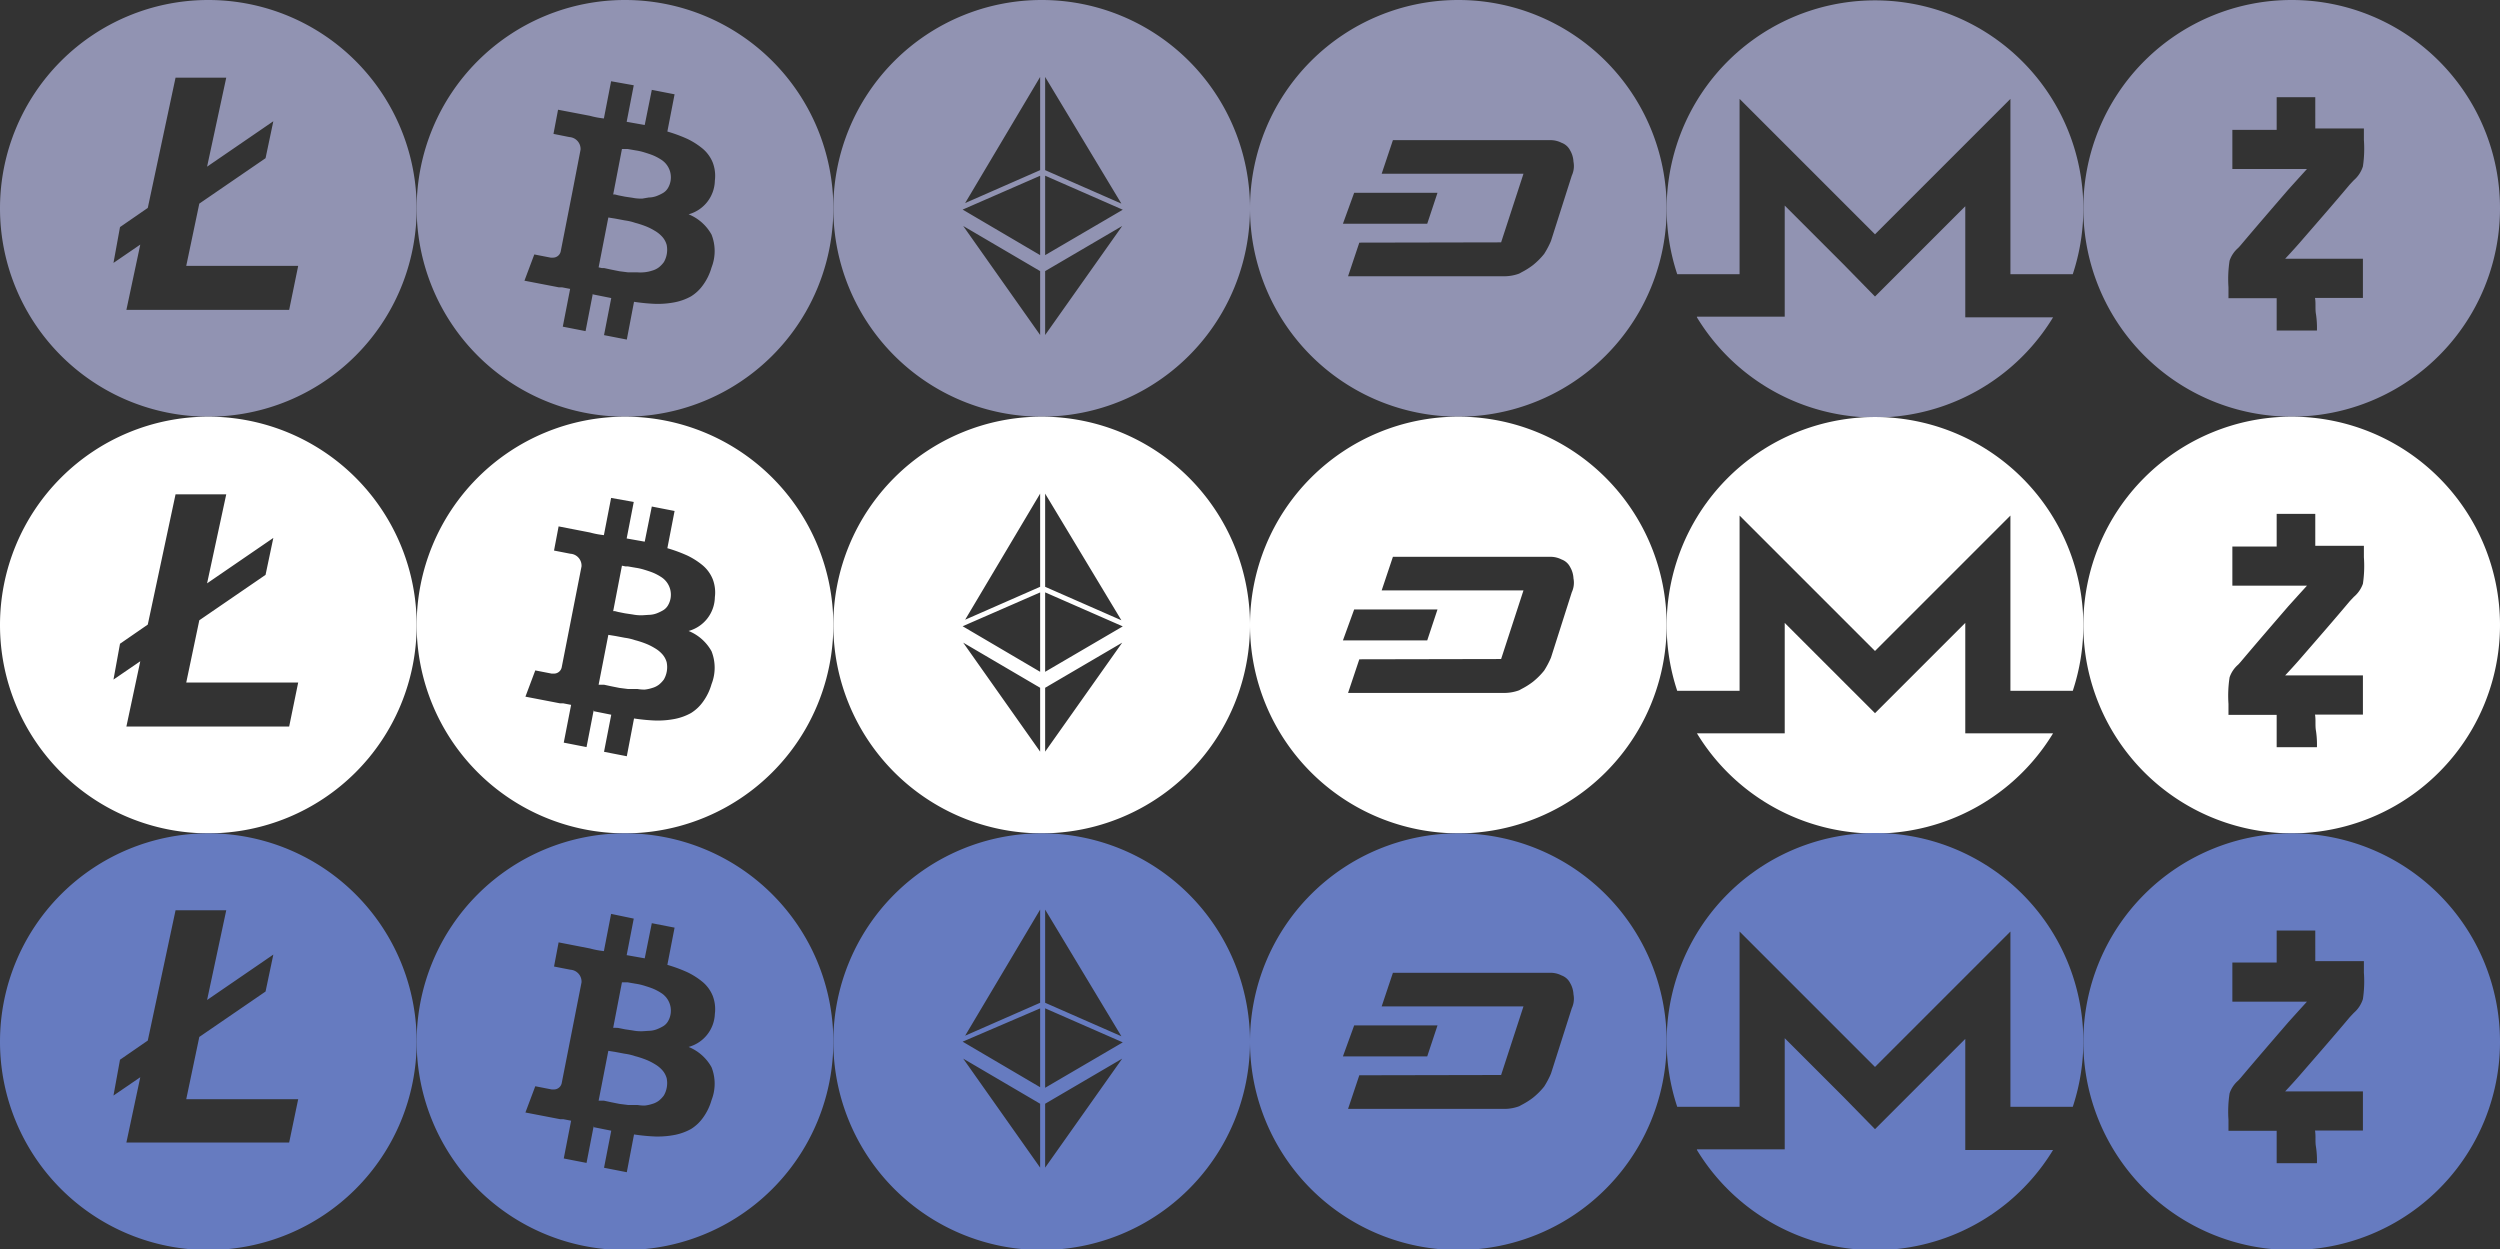 <svg id="91b847c5-3573-4df5-93bc-75a77dc748ae" data-name="a5adf7a0-b0ca-4469-98f2-97d263868727" xmlns="http://www.w3.org/2000/svg" width="180" height="89.96" viewBox="0 0 180 89.96"  preserveAspectRatio="none">
  <rect x="0" y="0" width="180" height="89.96" fill="#333333" stroke="none"/>
  <defs>
    <style>
      .d58e2580-220c-4cac-89f9-1d1a7117305d {
        fill: #9193b2;
      }

      .df14e0e4-a45f-47b6-89f3-3c3125a37019 {
        fill: #fff;
      }

      .d1247891-6bf9-4bad-840f-2c3143845a11 {
        fill: #667bc0;
      }
    </style>
  </defs>
  <title>coin-selection__item-sprite</title>
  <g>
    <path class="d58e2580-220c-4cac-89f9-1d1a7117305d" d="M20.82,22.31H9.1l1-4.7L8.17,18.93l.47-2.58,2-1.38,2-9.38h3.65L14.91,12l4.77-3.27-.56,2.66-4.77,3.27-.94,4.48h8.06ZM15,0A15,15,0,1,0,30,15,15,15,0,0,0,15,0Z"/>
    <path class="d58e2580-220c-4cac-89f9-1d1a7117305d" d="M46.24,14.3h-.1a3.05,3.05,0,0,1-.6-.06L45,14.16l-.5-.1L44.27,14h-.12l.63-3.27h.42l.58.1a4.15,4.15,0,0,1,.61.14c.26.08.47.15.64.22a3.6,3.6,0,0,1,.55.29,1.51,1.51,0,0,1,.5,2.08,1,1,0,0,1-.37.35,3.1,3.1,0,0,1-.45.21,1.72,1.72,0,0,1-.55.1Zm-.33,5.31h-.06c-.21,0-.41,0-.62,0l-.63-.08-.6-.12-.51-.11h-.16l-.23-.05.7-3.59.5.08.69.13a3.8,3.8,0,0,1,.73.17,6.91,6.91,0,0,1,.77.25,4.07,4.07,0,0,1,.66.33,2.17,2.17,0,0,1,.55.45,1.45,1.45,0,0,1,.3.56,1.78,1.78,0,0,1-.2,1.24,2,2,0,0,1-.35.37,1.44,1.44,0,0,1-.48.24,2.57,2.57,0,0,1-.55.12A2.9,2.9,0,0,1,45.91,19.61Zm-3.2,1.59h0l1.3.26-.52,2.67,1.64.32.52-2.72a13.85,13.85,0,0,0,1.58.15h.14a6.41,6.41,0,0,0,1.23-.12,4,4,0,0,0,1.15-.42,3,3,0,0,0,.87-.82,4,4,0,0,0,.61-1.26,3.23,3.23,0,0,0,0-2.37,3.31,3.31,0,0,0-1.65-1.46A2.57,2.57,0,0,0,51.47,13a2.69,2.69,0,0,0-.15-1.29,2.57,2.57,0,0,0-.72-1A5.37,5.37,0,0,0,49.49,10a10.82,10.82,0,0,0-1.44-.53l.52-2.68-1.64-.32L46.42,9l-1.3-.23.51-2.63L44,5.85l-.52,2.68a6.39,6.39,0,0,1-1-.19l-2.3-.44-.33,1.74L41,9.87a.86.86,0,0,1,.8.91l-.59,3.05h0l-.84,4.28a.57.57,0,0,1-.55.44h-.17l-1.18-.23-.71,1.89,2.13.41.36.07.23,0,.57.11-.53,2.72,1.64.32.52-2.68ZM45,30A15,15,0,1,1,60,15,15,15,0,0,1,45,30Z"/>
    <path class="d58e2580-220c-4cac-89f9-1d1a7117305d" d="M74.89,5.54h0l-5.4,9.08,5.4-2.37Zm.36,0v6.71l5.49,2.41Zm-.35,7.11-5.59,2.44,5.58,3.28V12.65Zm.35,0v5.72l5.59-3.27-5.59-2.45Zm5.55,3.62-5.55,3.25v4.6Zm-11.45,0,5.54,7.85v-4.6ZM75,30A15,15,0,1,1,90,15,15,15,0,0,1,75,30Z"/>
    <path class="d58e2580-220c-4cac-89f9-1d1a7117305d" d="M97.5,13.88l-.81,2.23h6.07l.74-2.23Zm.37,3.59-.81,2.42h11.32a3.11,3.11,0,0,0,1-.19l.18-.1a5.25,5.25,0,0,0,.81-.51,5.17,5.17,0,0,0,.81-.81,6.34,6.34,0,0,0,.49-.93l1.5-4.71a1.63,1.63,0,0,0,.12-1,1.77,1.77,0,0,0-.24-.81,1.12,1.12,0,0,0-.62-.55,1.75,1.75,0,0,0-.81-.19H100.29l-.81,2.42h10.21l-1.61,4.94ZM105,30a15,15,0,1,1,15-15A15,15,0,0,1,105,30Z"/>
    <path class="d58e2580-220c-4cac-89f9-1d1a7117305d" d="M144.75,19.74V7.12L135,16.87l-9.75-9.75V19.74h-4.49a15,15,0,1,1,28.48,0ZM122.18,22.8h6.32v-8l4.26,4.26L135,21.35l2.24-2.24,4.26-4.26v8h6.32a15,15,0,0,1-25.64,0Z"/>
    <path class="d58e2580-220c-4cac-89f9-1d1a7117305d" d="M163.92,21.47V23.8h2.9a6.62,6.62,0,0,0-.07-1.18c-.07-.39,0-.78-.07-1.17h3.45V18.63h-5.6c.48-.51.92-1,1.34-1.49,1.12-1.29,2.22-2.55,3.31-3.85l.29-.31a2.17,2.17,0,0,0,.66-1,8.71,8.71,0,0,0,.07-1.91V9.25h-3.5V7h-2.78V9.35h-3.19v2.82h5.37l-.61.67-.74.82c-1.12,1.3-2.21,2.56-3.3,3.85-.1.12-.2.24-.31.35a2.1,2.1,0,0,0-.61.91,8.71,8.71,0,0,0-.08,1.91v.79ZM165,30a15,15,0,1,1,15-15A15,15,0,0,1,165,30Z"/>
  </g>
  <g>
    <path class="df14e0e4-a45f-47b6-89f3-3c3125a37019" d="M20.82,52.31H9.1l1-4.7L8.17,48.93l.47-2.58,2-1.38,2-9.38h3.65L14.91,42l4.77-3.27-.56,2.66-4.77,3.27-.94,4.48h8.06ZM15,30A15,15,0,1,0,30,45,15,15,0,0,0,15,30Z"/>
    <path class="df14e0e4-a45f-47b6-89f3-3c3125a37019" d="M46.24,44.3h-.1a3.05,3.05,0,0,1-.6-.06L45,44.16l-.5-.1L44.27,44h-.12l.63-3.27.25.05h.17l.58.1a4.15,4.15,0,0,1,.61.14c.26.08.47.15.64.22a3.6,3.6,0,0,1,.55.29,1.51,1.51,0,0,1,.5,2.08,1,1,0,0,1-.37.35,3.1,3.1,0,0,1-.45.21,1.72,1.72,0,0,1-.55.1Zm-.33,5.31h-.68l-.63-.08-.6-.12-.51-.11h-.16l-.23,0,.7-3.59.5.08.69.13a3.8,3.8,0,0,1,.73.17,6.91,6.91,0,0,1,.77.25,4.07,4.07,0,0,1,.66.33,2.17,2.17,0,0,1,.55.45,1.45,1.45,0,0,1,.3.56,1.78,1.78,0,0,1-.2,1.24,2,2,0,0,1-.35.37,1.44,1.44,0,0,1-.48.24,2.57,2.57,0,0,1-.55.12A2.9,2.9,0,0,1,45.91,49.61Zm-3.2,1.59h0l1.3.26-.52,2.67,1.64.32.52-2.72a13.85,13.85,0,0,0,1.58.15h.14a6.41,6.41,0,0,0,1.23-.12,4,4,0,0,0,1.15-.42,3,3,0,0,0,.87-.82,4,4,0,0,0,.61-1.26,3.23,3.23,0,0,0,0-2.37,3.31,3.31,0,0,0-1.65-1.46A2.57,2.57,0,0,0,51.47,43a2.69,2.69,0,0,0-.15-1.29,2.57,2.57,0,0,0-.72-1A5.37,5.37,0,0,0,49.49,40a10.82,10.82,0,0,0-1.44-.53l.52-2.68-1.64-.32L46.42,39l-1.3-.23.51-2.63L44,35.85l-.52,2.68a6.39,6.39,0,0,1-1-.19l-2.26-.44-.33,1.74,1.18.23a.86.86,0,0,1,.8.91l-.59,3h0l-.84,4.28a.57.57,0,0,1-.55.44h-.17l-1.18-.23-.71,1.89,2.13.41.36.07h.23l.57.11-.53,2.72,1.64.32.52-2.68ZM45,60A15,15,0,1,1,60,45,15,15,0,0,1,45,60Z"/>
    <path class="df14e0e4-a45f-47b6-89f3-3c3125a37019" d="M74.89,35.54h0l-5.4,9.08,5.4-2.37Zm.36,0v6.71l5.49,2.41Zm-.35,7.11-5.59,2.44,5.58,3.28V42.65Zm.35,0v5.72l5.59-3.27-5.59-2.45Zm5.55,3.62-5.55,3.25v4.6Zm-11.45,0,5.54,7.85v-4.6ZM75,60A15,15,0,1,1,90,45,15,15,0,0,1,75,60Z"/>
    <path class="df14e0e4-a45f-47b6-89f3-3c3125a37019" d="M97.5,43.88l-.81,2.23h6.07l.74-2.23Zm.37,3.59-.81,2.42h11.32a3.11,3.11,0,0,0,1-.19l.18-.1a5.25,5.25,0,0,0,.81-.51,5.17,5.17,0,0,0,.81-.81,6.34,6.34,0,0,0,.49-.93l1.5-4.71a1.63,1.63,0,0,0,.12-1,1.77,1.77,0,0,0-.24-.81,1.12,1.12,0,0,0-.62-.55,1.75,1.75,0,0,0-.81-.19H100.29l-.81,2.42h10.21l-1.61,4.94ZM105,60a15,15,0,1,1,15-15A15,15,0,0,1,105,60Z"/>
    <path class="df14e0e4-a45f-47b6-89f3-3c3125a37019" d="M144.75,49.74V37.12L135,46.87l-9.75-9.75V49.74h-4.49a15,15,0,1,1,28.48,0ZM122.18,52.8h6.32V44.85l4.26,4.26L135,51.35l2.24-2.24,4.26-4.26V52.8h6.32a15,15,0,0,1-25.64,0Z"/>
    <path class="df14e0e4-a45f-47b6-89f3-3c3125a37019" d="M163.92,51.47V53.8h2.9a6.62,6.62,0,0,0-.07-1.18c-.07-.39,0-.78-.07-1.17h3.45V48.63h-5.6c.48-.51.92-1,1.34-1.49,1.12-1.29,2.22-2.55,3.31-3.85l.29-.31a2.18,2.18,0,0,0,.66-.95,8.71,8.71,0,0,0,.07-1.91V39.3h-3.5V37h-2.78v2.35h-3.19v2.82h5.37l-.61.67-.74.82c-1.12,1.3-2.21,2.56-3.3,3.85-.1.12-.2.24-.31.35a2.1,2.1,0,0,0-.61.91,8.71,8.71,0,0,0-.08,1.91v.79ZM165,60a15,15,0,1,1,15-15A15,15,0,0,1,165,60Z"/>
  </g>
  <g>
    <path class="d1247891-6bf9-4bad-840f-2c3143845a11" d="M20.82,82.26H9.1l1-4.7L8.17,78.88l.47-2.58,2-1.38,2-9.38h3.65L14.91,72l4.77-3.27-.56,2.66-4.77,3.27-.94,4.48h8.06ZM15,60A15,15,0,1,0,30,75,15,15,0,0,0,15,60Z"/>
    <path class="d1247891-6bf9-4bad-840f-2c3143845a11" d="M46.24,74.25h-.1a3.05,3.05,0,0,1-.6-.06L45,74.11l-.5-.1L44.27,74h-.12l.63-3.27.25,0h.17l.58.1a4.15,4.15,0,0,1,.61.14c.26.08.47.15.64.22a3.6,3.6,0,0,1,.55.29,1.51,1.51,0,0,1,.5,2.08,1,1,0,0,1-.37.35,3.1,3.1,0,0,1-.45.21,1.72,1.72,0,0,1-.55.1Zm-.33,5.31h-.68l-.63-.08-.6-.12-.51-.11h-.16l-.23,0,.7-3.59.5.08.69.13a3.8,3.8,0,0,1,.73.17,6.91,6.91,0,0,1,.77.25,4.07,4.07,0,0,1,.66.33,2.17,2.17,0,0,1,.55.45,1.45,1.45,0,0,1,.3.56,1.78,1.78,0,0,1-.2,1.24,2,2,0,0,1-.35.37,1.44,1.44,0,0,1-.48.24,2.57,2.57,0,0,1-.55.12A2.9,2.9,0,0,1,45.91,79.56Zm-3.2,1.59h0l1.3.26-.52,2.67,1.64.32.52-2.72a13.85,13.85,0,0,0,1.58.15h.14a6.41,6.41,0,0,0,1.23-.12,4,4,0,0,0,1.15-.42,3,3,0,0,0,.87-.82,4,4,0,0,0,.61-1.26,3.23,3.23,0,0,0,0-2.37,3.31,3.31,0,0,0-1.65-1.46A2.57,2.57,0,0,0,51.47,73a2.69,2.69,0,0,0-.15-1.29,2.57,2.57,0,0,0-.72-1A5.37,5.37,0,0,0,49.49,70a10.82,10.82,0,0,0-1.44-.53l.52-2.68-1.64-.32L46.42,69l-1.3-.23.51-2.63L44,65.8l-.52,2.68a6.39,6.39,0,0,1-1-.19l-2.26-.44-.33,1.74,1.18.23a.86.86,0,0,1,.8.91l-.59,3h0L40.44,78a.57.57,0,0,1-.55.44h-.17l-1.18-.23-.71,1.89,2.13.41.36.07h.23l.57.11-.53,2.72,1.64.32.52-2.68ZM45,90A15,15,0,1,1,60,75,15,15,0,0,1,45,90Z"/>
    <path class="d1247891-6bf9-4bad-840f-2c3143845a11" d="M74.89,65.49h0l-5.4,9.08,5.4-2.37Zm.36,0V72.2l5.49,2.41ZM74.9,72.6,69.31,75l5.58,3.28V72.6Zm.35,0v5.72l5.59-3.27L75.25,72.6Zm5.55,3.62-5.55,3.25v4.6Zm-11.45,0,5.54,7.85v-4.6ZM75,90A15,15,0,1,1,90,75,15,15,0,0,1,75,90Z"/>
    <path class="d1247891-6bf9-4bad-840f-2c3143845a11" d="M97.5,73.83l-.81,2.23h6.07l.74-2.23Zm.37,3.59-.81,2.42h11.32a3.11,3.11,0,0,0,1-.19l.18-.1a5.25,5.25,0,0,0,.81-.51,5.17,5.17,0,0,0,.81-.81,6.34,6.34,0,0,0,.49-.93l1.5-4.71a1.63,1.63,0,0,0,.12-1,1.77,1.77,0,0,0-.24-.81,1.12,1.12,0,0,0-.62-.55,1.75,1.75,0,0,0-.81-.19H100.29l-.81,2.42h10.21l-1.61,4.94ZM105,90a15,15,0,1,1,15-15A15,15,0,0,1,105,90Z"/>
    <path class="d1247891-6bf9-4bad-840f-2c3143845a11" d="M144.75,79.69V67.07L135,76.82l-9.75-9.75V79.69h-4.49a15,15,0,1,1,28.48,0Zm-22.57,3.06h6.32v-8l4.26,4.26L135,81.3l2.24-2.24,4.26-4.26v8h6.32a15,15,0,0,1-25.64,0Z"/>
    <path class="d1247891-6bf9-4bad-840f-2c3143845a11" d="M163.92,81.42v2.33h2.9a6.62,6.62,0,0,0-.07-1.18c-.07-.39,0-.78-.07-1.17h3.45V78.58h-5.6c.48-.51.92-1,1.34-1.49,1.12-1.29,2.22-2.55,3.31-3.85l.29-.31a2.18,2.18,0,0,0,.66-1,8.71,8.71,0,0,0,.07-1.91v-.82h-3.5V67h-2.78V69.3h-3.19v2.82h5.37l-.61.67-.74.82c-1.12,1.3-2.21,2.56-3.3,3.85-.1.12-.2.24-.31.35a2.1,2.1,0,0,0-.61.91,8.71,8.71,0,0,0-.08,1.91v.79ZM165,90a15,15,0,1,1,15-15A15,15,0,0,1,165,90Z"/>
  </g>
</svg>
